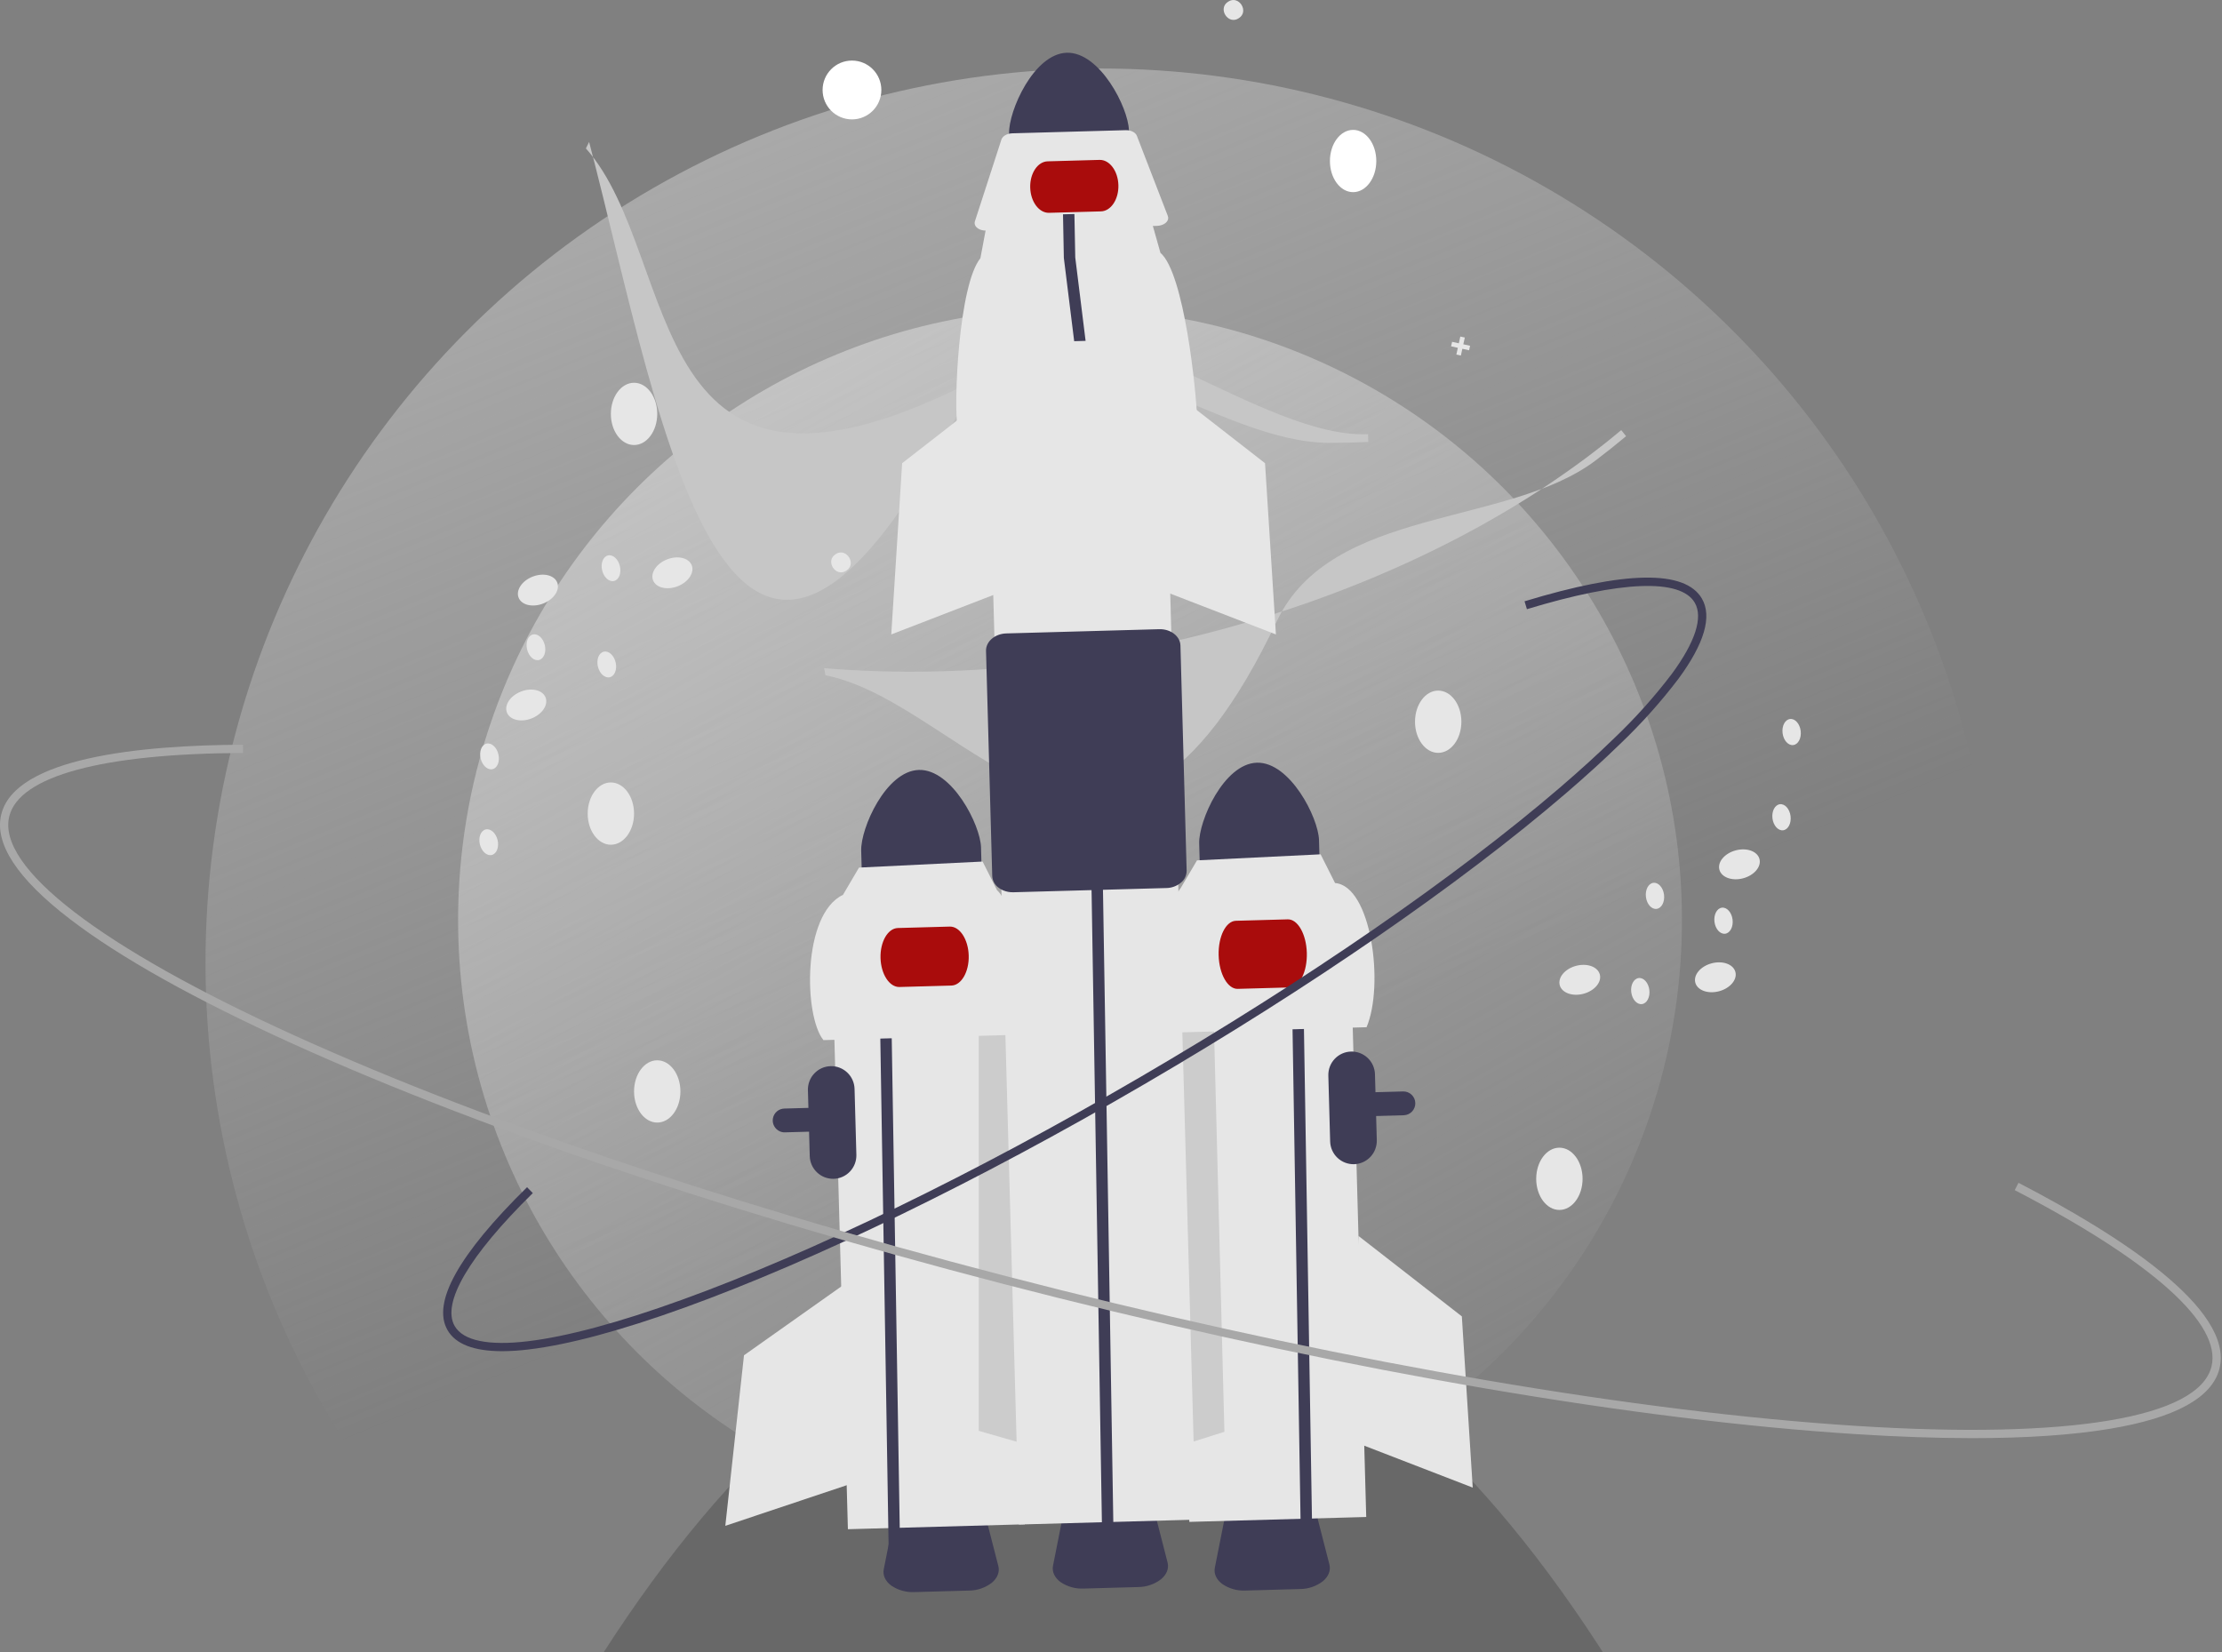 <svg width="519" height="386" viewBox="0 0 519 386" fill="none" xmlns="http://www.w3.org/2000/svg">
<rect x="0" y="0" width="519" height="386" fill="#808080" stroke="none"/>
<g clip-path="url(#clip0_28_10)">
<circle cx="256.94" cy="224.94" r="208.94" fill="url(#paint0_linear_28_10)"/>
<circle cx="249.931" cy="214.931" r="142.931" fill="url(#paint1_linear_28_10)"/>
<path d="M444 547.162V638.029C443.999 641.468 443.526 644.765 442.686 647.197C441.845 649.629 440.706 650.996 439.518 651H83.483C82.294 650.993 81.156 649.624 80.316 647.193C79.476 644.762 79.003 641.467 79 638.029V522.925C79.423 521.628 79.845 520.35 80.281 519.071C103.931 448.134 132.404 392.149 163.906 354.647C195.407 317.146 229.253 298.942 263.307 301.185C297.362 303.427 330.886 326.067 361.765 367.676C392.645 409.285 420.209 468.96 442.719 542.937C443.155 544.327 443.577 545.753 444 547.162Z" fill="#686868"/>
<path d="M226.314 371.579L213.601 371.931C211.67 372.03 209.759 371.494 208.161 370.403C206.78 369.375 206.147 367.984 206.425 366.588L208.927 353.994C209.398 351.619 212.305 349.823 215.837 349.725L222.858 349.531C226.39 349.433 229.391 351.066 229.993 353.412L233.185 365.848C233.539 367.227 232.983 368.65 231.662 369.753C230.126 370.931 228.248 371.572 226.314 371.579Z" fill="#3F3D56"/>
<path d="M303.644 371.219L290.931 371.571C288.999 371.671 287.089 371.134 285.491 370.044C284.11 369.015 283.477 367.624 283.754 366.228L286.256 353.634C286.728 351.259 289.634 349.463 293.167 349.365L300.188 349.171C303.72 349.073 306.721 350.706 307.323 353.052L310.515 365.488C310.869 366.867 310.313 368.29 308.991 369.394C307.456 370.571 305.578 371.212 303.644 371.219Z" fill="#3F3D56"/>
<path d="M182.168 264.307C181.588 264.056 181.11 263.615 180.814 263.055C180.518 262.495 180.421 261.851 180.54 261.228C180.66 260.606 180.987 260.044 181.469 259.633C181.951 259.223 182.559 258.99 183.191 258.973L327.726 254.975C328.09 254.965 328.453 255.027 328.794 255.157C329.134 255.287 329.446 255.484 329.711 255.734C329.975 255.985 330.188 256.286 330.337 256.619C330.486 256.953 330.568 257.312 330.578 257.677C330.597 258.414 330.324 259.129 329.818 259.664C329.312 260.2 328.615 260.512 327.88 260.534L183.344 264.531C182.941 264.543 182.539 264.467 182.168 264.307Z" fill="#3F3D56"/>
<path d="M235.51 216.38L194.195 217.523L198.046 357.242L239.361 356.099L235.51 216.38Z" fill="#E6E6E6"/>
<path d="M236.558 213.87L228.616 235.54L228.623 334.269L238.3 337.048L236.558 213.87Z" fill="#CCCCCC"/>
<path d="M214.636 179.866C206.907 180.086 201.01 193.485 201.152 198.713L201.413 208.179L229.4 207.404L229.139 197.939C228.993 192.711 222.366 179.658 214.636 179.866Z" fill="#3F3D56"/>
<path d="M194.731 275.384C193.286 275.422 191.886 274.885 190.837 273.891C189.787 272.896 189.175 271.525 189.133 270.079L188.709 254.675C188.669 253.228 189.204 251.824 190.198 250.773C191.191 249.721 192.56 249.108 194.005 249.068C195.45 249.028 196.851 249.565 197.901 250.56C198.95 251.554 199.562 252.926 199.602 254.373L200.027 269.778C200.065 271.224 199.529 272.627 198.536 273.678C197.543 274.729 196.175 275.343 194.731 275.384Z" fill="#3F3D56"/>
<path d="M205.215 217.854L205.019 207.674L207.685 207.607L207.88 217.755L210.296 365.66L207.63 365.734" fill="#3F3D56"/>
<path d="M240.247 241.661L192.336 242.986C187.76 237.397 187.344 213.583 196.894 209.051L200.64 202.681L229.514 201.269L232.888 207.976C237.639 212.025 240.089 235.69 240.247 241.661Z" fill="#E6E6E6"/>
<path d="M222.214 230.24L210.098 230.575C207.76 230.64 205.772 227.601 205.668 223.803C205.563 220.005 207.38 216.861 209.718 216.797L221.834 216.462C224.172 216.397 226.16 219.435 226.265 223.233C226.369 227.032 224.552 230.175 222.214 230.24Z" fill="#A90C0C"/>
<path d="M198.752 298.941L173.777 316.612L169.414 356.454L198.549 346.704L198.752 298.941Z" fill="#E6E6E6"/>
<path d="M315.262 214.669L273.947 215.812L277.799 355.531L319.114 354.388L315.262 214.669Z" fill="#E6E6E6"/>
<path d="M274.937 214.337L283.438 235.793L285.989 334.489L276.386 337.519L274.937 214.337Z" fill="#CCCCCC"/>
<path d="M335.923 175.878C338.914 175.878 341.339 172.622 341.339 168.605C341.339 164.588 338.914 161.331 335.923 161.331C332.933 161.331 330.508 164.588 330.508 168.605C330.508 172.622 332.933 175.878 335.923 175.878Z" fill="#E6E6E6"/>
<path d="M364.232 282.659C367.222 282.659 369.647 279.403 369.647 275.386C369.647 271.369 367.222 268.113 364.232 268.113C361.241 268.113 358.816 271.369 358.816 275.386C358.816 279.403 361.241 282.659 364.232 282.659Z" fill="#E6E6E6"/>
<path d="M153.512 262.247C156.503 262.247 158.927 258.991 158.927 254.974C158.927 250.957 156.503 247.701 153.512 247.701C150.521 247.701 148.097 250.957 148.097 254.974C148.097 258.991 150.521 262.247 153.512 262.247Z" fill="#E6E6E6"/>
<path d="M293.583 178.177C285.854 178.397 279.956 191.796 280.098 197.024L280.359 206.49L308.347 205.716L308.086 196.25C307.939 191.022 301.313 177.97 293.583 178.177Z" fill="#3F3D56"/>
<path d="M301.586 221.041L301.39 210.86L304.056 210.794L304.251 220.942L306.667 368.847L304.001 368.921" fill="#3F3D56"/>
<path d="M319.193 239.972L271.282 241.298C270.447 236.24 271.528 212.639 275.841 207.362L279.586 200.992L308.46 199.58L311.835 206.287C320.36 206.983 323.342 230.175 319.193 239.972Z" fill="#E6E6E6"/>
<path d="M301.219 230.677L289.103 231.012C286.765 231.077 284.764 227.561 284.643 223.177C284.523 218.793 286.327 215.173 288.665 215.108L300.781 214.773C303.119 214.708 305.119 218.223 305.24 222.608C305.361 226.992 303.557 230.612 301.219 230.677Z" fill="#A90C0C"/>
<path d="M317.304 288.728L341.447 307.521L343.99 347.522L315.331 336.449L317.304 288.728Z" fill="#E6E6E6"/>
<path d="M310.561 103.456C284.655 103.456 254.882 74.66 228.54 88.341C148.784 129.766 159.763 60.449 136.85 34.669L137.602 33.158C154.948 99.434 170.644 205.043 228.886 86.584C243.476 56.91 291.359 102.777 319.545 101.424L319.594 103.241C316.617 103.385 313.606 103.456 310.561 103.456Z" fill="#C6C6C6"/>
<path d="M372.741 107.53C352.089 123.197 310.998 118.248 298.246 145.085C259.637 226.339 226.607 164.443 192.802 157.749L192.49 156.09C226.331 158.901 262.63 154.539 297.462 143.474C328.941 133.476 357.025 118.602 378.678 100.478L379.812 101.896C377.526 103.811 375.169 105.689 372.741 107.53Z" fill="#C6C6C6"/>
<path d="M148.097 103.963C151.088 103.963 153.512 100.707 153.512 96.69C153.512 92.673 151.088 89.416 148.097 89.416C145.106 89.416 142.682 92.673 142.682 96.69C142.682 100.707 145.106 103.963 148.097 103.963Z" fill="#E6E6E6"/>
<path d="M316.051 44.89C319.042 44.89 321.466 41.633 321.466 37.617C321.466 33.6 319.042 30.343 316.051 30.343C313.06 30.343 310.636 33.6 310.636 37.617C310.636 41.633 313.06 44.89 316.051 44.89Z" fill="white"/>
<path d="M142.682 197.339C145.673 197.339 148.097 194.083 148.097 190.066C148.097 186.049 145.673 182.793 142.682 182.793C139.691 182.793 137.267 186.049 137.267 190.066C137.267 194.083 139.691 197.339 142.682 197.339Z" fill="#E6E6E6"/>
<path d="M197.675 133.319C195.199 134.971 192.665 131.038 195.188 129.459C197.664 127.807 200.198 131.74 197.675 133.319Z" fill="#E6E6E6"/>
<path d="M289.344 4.257C286.868 5.909 284.334 1.976 286.858 0.397C289.333 -1.255 291.867 2.678 289.344 4.257Z" fill="#E6E6E6"/>
<path d="M343.37 80.777L341.795 80.431L342.14 78.852L341.09 78.622L340.745 80.2L339.17 79.855L338.939 80.906L340.514 81.253L340.17 82.83L341.22 83.061L341.565 81.482L343.14 81.829L343.37 80.777Z" fill="#E6E6E6"/>
<path d="M198.998 27.892C202.787 27.892 205.859 24.816 205.859 21.02C205.859 17.225 202.787 14.149 198.998 14.149C195.209 14.149 192.137 17.225 192.137 21.02C192.137 24.816 195.209 27.892 198.998 27.892Z" fill="white"/>
<path d="M249.179 12.322C241.45 12.542 235.553 25.941 235.695 31.169L235.956 40.635L263.943 39.861L263.682 30.395C263.536 25.167 256.909 12.114 249.179 12.322Z" fill="#3F3D56"/>
<path d="M265.845 370.754L253.131 371.106C251.2 371.205 249.29 370.669 247.692 369.578C246.311 368.55 245.678 367.159 245.955 365.763L248.457 353.169C248.929 350.794 251.835 348.998 255.368 348.9L262.389 348.706C265.921 348.608 268.922 350.241 269.524 352.587L272.715 365.023C273.07 366.402 272.514 367.825 271.192 368.928C269.656 370.106 267.778 370.747 265.845 370.754Z" fill="#3F3D56"/>
<path d="M271.514 72.58L230.199 73.723L237.985 356.149L279.3 355.007L271.514 72.58Z" fill="#E6E6E6"/>
<path d="M254.982 209.292L254.787 199.111L257.452 199.045L257.648 209.193L260.064 357.098L257.398 357.172" fill="#3F3D56"/>
<path d="M279.648 98.428L223.668 99.977C222.692 94.067 223.955 66.491 228.994 60.326L230.375 52.966L269.028 51.897L271.051 59.07C276.601 63.801 279.463 91.452 279.648 98.428Z" fill="#E6E6E6"/>
<path d="M270.25 52.765L230.362 53.869C228.89 53.909 227.675 53.135 227.647 52.139C227.643 51.996 227.664 51.853 227.709 51.716L233.905 32.598C234.17 31.779 235.226 31.178 236.459 31.144L262.911 30.412C264.144 30.378 265.231 30.92 265.541 31.723L272.781 50.47C273.151 51.429 272.296 52.426 270.871 52.698C270.666 52.737 270.458 52.76 270.25 52.765Z" fill="#E6E6E6"/>
<path d="M234.297 207.993C233.937 207.839 233.597 207.641 233.284 207.406C232.835 207.09 232.464 206.676 232.2 206.195C231.936 205.714 231.785 205.179 231.759 204.631L230.309 152.057C230.25 149.881 232.377 148.05 235.052 147.976L270.76 146.988C273.435 146.914 275.659 148.625 275.72 150.801L277.169 203.375C277.173 203.924 277.052 204.467 276.815 204.961C276.577 205.456 276.23 205.89 275.799 206.23C274.845 207.008 273.657 207.44 272.426 207.456L236.719 208.443C235.888 208.471 235.062 208.318 234.297 207.993Z" fill="#3F3D56"/>
<path d="M257.152 49.382L245.036 49.717C242.698 49.782 240.721 47.136 240.63 43.82C240.538 40.504 242.367 37.753 244.705 37.688L256.82 37.353C259.158 37.288 261.135 39.934 261.227 43.25C261.318 46.566 259.49 49.317 257.152 49.382Z" fill="#A90C0C"/>
<path d="M316.286 271.972C314.842 272.01 313.441 271.473 312.392 270.478C311.343 269.484 310.73 268.113 310.688 266.666L310.264 251.262C310.225 249.816 310.761 248.413 311.754 247.362C312.747 246.312 314.116 245.699 315.56 245.659C317.004 245.619 318.405 246.155 319.454 247.149C320.504 248.143 321.116 249.514 321.157 250.961L321.582 266.365C321.62 267.812 321.084 269.214 320.091 270.265C319.098 271.316 317.73 271.93 316.286 271.972Z" fill="#3F3D56"/>
<path d="M117.28 315.653C110.711 315.653 106.441 314.018 104.551 310.768C100.824 304.36 107.066 293.115 123.104 277.346L124.451 278.721C109.554 293.369 103.077 304.406 106.213 309.799C108.197 313.21 114.103 314.433 123.296 313.333C132.421 312.242 144.515 308.989 159.24 303.666C189.556 292.707 227.59 274.222 266.337 251.615C305.082 229.008 339.897 204.988 364.37 183.979C369.07 179.943 373.336 176.061 377.049 172.44C381.923 167.803 386.419 162.783 390.495 157.429C395.985 149.964 397.837 144.214 395.853 140.802C392.539 135.104 378.617 135.64 356.649 142.313L356.092 140.47C379.66 133.311 393.597 133.096 397.515 139.833C399.949 144.019 398.109 150.323 392.044 158.572C387.906 164.011 383.34 169.11 378.391 173.82C374.649 177.469 370.353 181.379 365.621 185.442C341.063 206.524 306.147 230.616 267.304 253.279C228.461 275.943 190.315 294.481 159.893 305.478C145.031 310.851 132.794 314.137 123.524 315.245C121.452 315.504 119.367 315.64 117.28 315.653Z" fill="#3F3D56"/>
<path d="M271.334 89.416L295.477 108.209L298.02 148.21L269.361 137.138L271.334 89.416Z" fill="#E6E6E6"/>
<path d="M234.861 89.416L210.718 108.209L208.176 148.21L236.834 137.138L234.861 89.416Z" fill="#E6E6E6"/>
<path d="M248.485 60.245L248.29 50.065L250.955 49.998L251.151 60.147L253.567 79.632L250.901 79.706" fill="#3F3D56"/>
<path d="M126.859 140.999C129.354 140.032 130.831 137.839 130.16 136.1C129.488 134.362 126.921 133.736 124.426 134.704C121.931 135.671 120.453 137.865 121.125 139.603C121.796 141.342 124.364 141.967 126.859 140.999Z" fill="#E6E6E6"/>
<path d="M158.272 136.963C160.767 135.996 162.245 133.802 161.573 132.064C160.901 130.325 158.334 129.7 155.839 130.668C153.344 131.635 151.866 133.828 152.538 135.567C153.21 137.305 155.777 137.93 158.272 136.963Z" fill="#E6E6E6"/>
<path d="M124.134 167.844C126.629 166.877 128.107 164.684 127.435 162.945C126.763 161.207 124.196 160.581 121.701 161.549C119.206 162.516 117.728 164.71 118.4 166.448C119.072 168.187 121.639 168.812 124.134 167.844Z" fill="#E6E6E6"/>
<path d="M115.047 179.686C116.191 179.415 116.803 177.859 116.414 176.211C116.024 174.562 114.781 173.446 113.636 173.718C112.492 173.989 111.879 175.545 112.269 177.193C112.658 178.841 113.902 179.957 115.047 179.686Z" fill="#E6E6E6"/>
<path d="M114.86 199.734C116.004 199.463 116.616 197.907 116.227 196.258C115.837 194.61 114.594 193.494 113.449 193.766C112.305 194.037 111.692 195.593 112.082 197.241C112.471 198.889 113.715 200.005 114.86 199.734Z" fill="#E6E6E6"/>
<path d="M142.43 158.21C143.575 157.938 144.187 156.382 143.798 154.734C143.408 153.086 142.165 151.97 141.02 152.242C139.875 152.513 139.263 154.069 139.653 155.717C140.042 157.365 141.286 158.481 142.43 158.21Z" fill="#E6E6E6"/>
<path d="M125.886 154.186C127.03 153.914 127.642 152.358 127.253 150.71C126.864 149.062 125.62 147.946 124.475 148.217C123.331 148.489 122.719 150.045 123.108 151.693C123.497 153.341 124.741 154.457 125.886 154.186Z" fill="#E6E6E6"/>
<path d="M143.422 135.725C144.566 135.453 145.179 133.897 144.789 132.249C144.4 130.601 143.156 129.485 142.011 129.757C140.867 130.028 140.255 131.584 140.644 133.232C141.034 134.88 142.277 135.996 143.422 135.725Z" fill="#E6E6E6"/>
<path d="M401.526 231.569C404.111 230.879 405.819 228.86 405.34 227.059C404.861 225.257 402.377 224.356 399.791 225.046C397.206 225.735 395.499 227.755 395.978 229.556C396.457 231.357 398.941 232.259 401.526 231.569Z" fill="#E6E6E6"/>
<path d="M369.86 232.157C372.446 231.467 374.153 229.448 373.674 227.646C373.195 225.845 370.711 224.944 368.126 225.633C365.541 226.323 363.833 228.342 364.312 230.144C364.791 231.945 367.275 232.846 369.86 232.157Z" fill="#E6E6E6"/>
<path d="M407.151 205.181C409.736 204.491 411.444 202.472 410.965 200.67C410.486 198.869 408.002 197.968 405.417 198.657C402.831 199.347 401.124 201.366 401.603 203.168C402.082 204.969 404.566 205.87 407.151 205.181Z" fill="#E6E6E6"/>
<path d="M416.491 193.963C417.658 193.818 418.436 192.338 418.227 190.658C418.019 188.977 416.905 187.732 415.737 187.877C414.57 188.022 413.792 189.502 414 191.183C414.208 192.863 415.323 194.108 416.491 193.963Z" fill="#E6E6E6"/>
<path d="M418.855 174.055C420.022 173.91 420.8 172.43 420.592 170.749C420.384 169.068 419.269 167.823 418.101 167.968C416.934 168.113 416.157 169.593 416.365 171.274C416.573 172.955 417.688 174.2 418.855 174.055Z" fill="#E6E6E6"/>
<path d="M386.936 212.326C388.103 212.181 388.881 210.701 388.673 209.021C388.465 207.34 387.35 206.095 386.182 206.24C385.015 206.385 384.237 207.865 384.446 209.546C384.654 211.226 385.769 212.471 386.936 212.326Z" fill="#E6E6E6"/>
<path d="M402.945 218.13C404.112 217.985 404.89 216.505 404.682 214.825C404.474 213.144 403.359 211.899 402.191 212.044C401.024 212.189 400.247 213.669 400.455 215.35C400.663 217.03 401.778 218.275 402.945 218.13Z" fill="#E6E6E6"/>
<path d="M383.507 234.57C384.674 234.425 385.452 232.945 385.244 231.264C385.036 229.583 383.921 228.338 382.753 228.483C381.586 228.628 380.809 230.108 381.017 231.789C381.225 233.47 382.34 234.715 383.507 234.57Z" fill="#E6E6E6"/>
<path d="M460.688 335.97C452.411 335.97 443.339 335.657 433.472 335.03C382.436 331.784 316.328 320.498 247.327 303.252C178.327 286.005 114.676 264.858 68.1 243.707C45.412 233.403 27.999 223.65 16.345 214.718C4.007 205.261 -1.39 197.019 0.304 190.22C3.604 176.974 32.825 174.076 56.757 173.978L56.765 175.904C23.9 176.039 4.511 181.289 2.17 190.686C-0.812 202.655 23.508 221.341 68.894 241.952C115.367 263.057 178.901 284.163 247.793 301.383C316.685 318.602 382.67 329.869 433.594 333.108C483.325 336.272 513.56 331.222 516.542 319.253C519.017 309.315 502.696 294.676 470.585 278.031L471.469 276.32C494.801 288.415 521.885 305.762 518.408 319.719C516.714 326.518 508.083 331.254 492.756 333.796C484.019 335.244 473.288 335.97 460.688 335.97Z" fill="#A8A8A8"/>
</g>
<defs>
<linearGradient id="paint0_linear_28_10" x1="20.973" y1="-211.131" x2="223.676" y2="277.954" gradientUnits="userSpaceOnUse">
<stop stop-color="#D9D9D9"/>
<stop offset="1" stop-color="#D9D9D9" stop-opacity="0"/>
</linearGradient>
<linearGradient id="paint1_linear_28_10" x1="88.511" y1="-83.376" x2="335.69" y2="357.863" gradientUnits="userSpaceOnUse">
<stop stop-color="#D9D9D9"/>
<stop offset="1" stop-color="#D9D9D9" stop-opacity="0"/>
</linearGradient>
<clipPath id="clip0_28_10">
<rect width="518.711" height="422.037" fill="white"/>
</clipPath>
</defs>
</svg>

